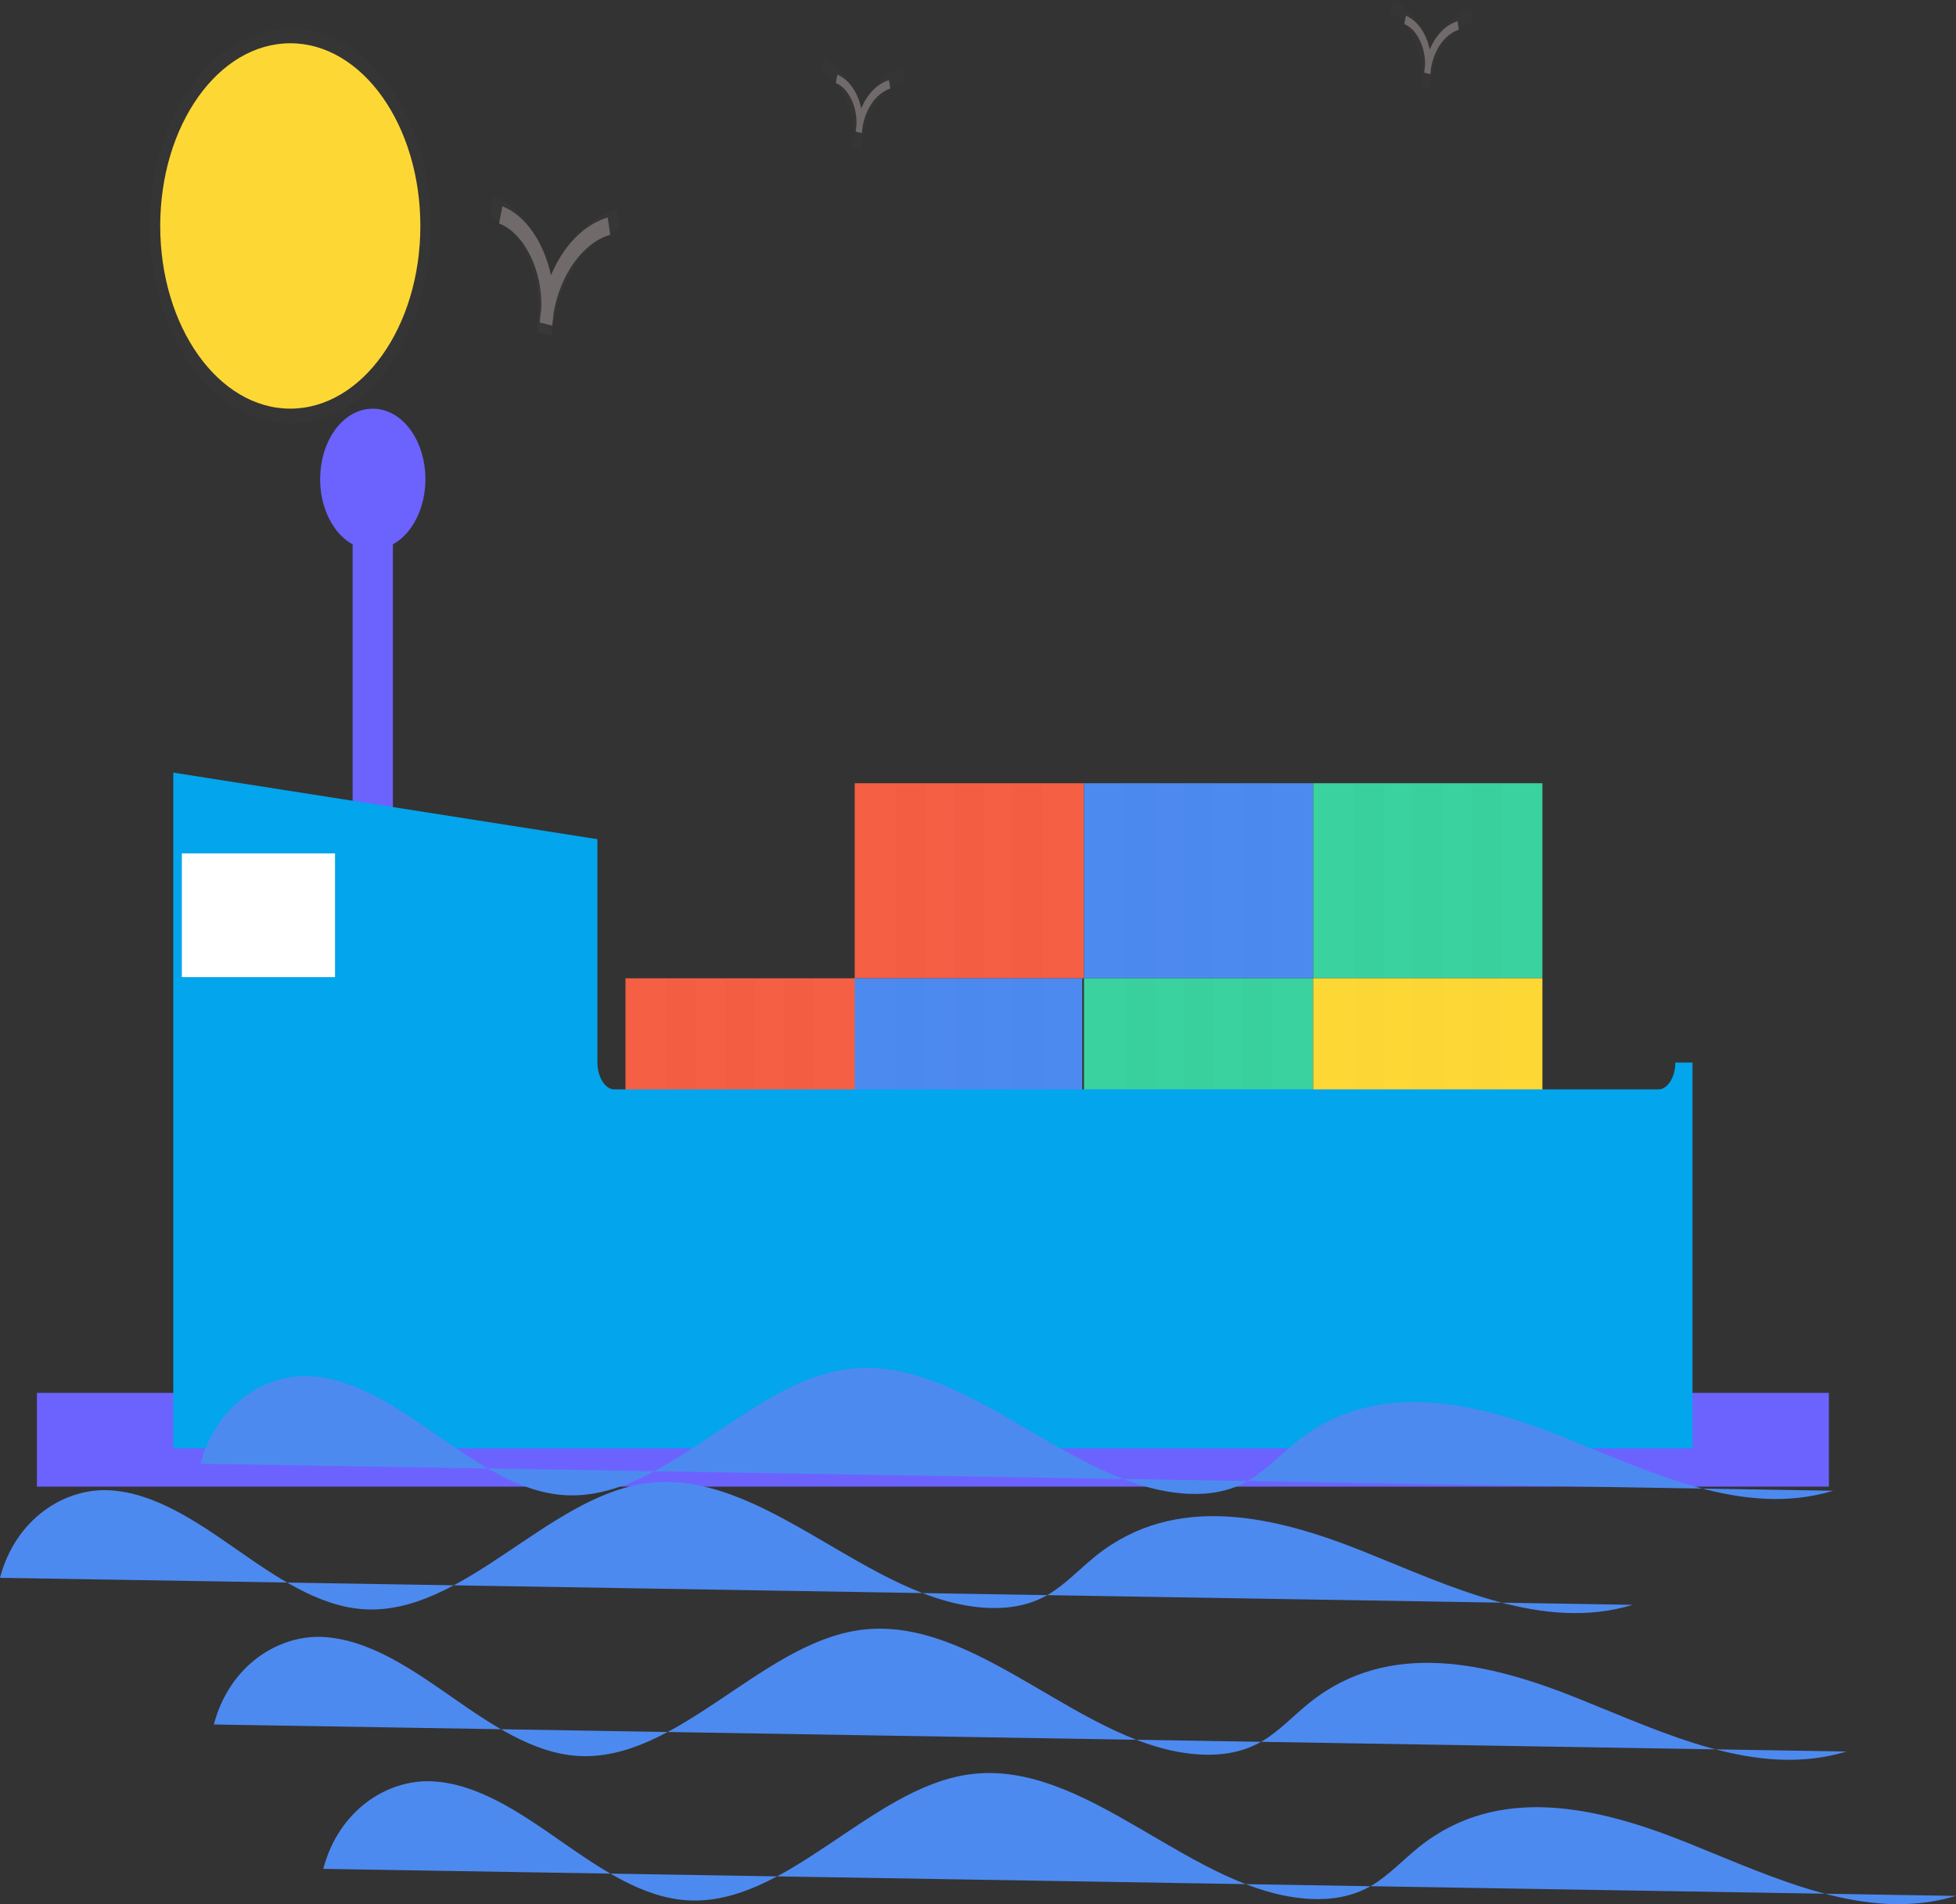 <svg width="114" height="111" viewBox="0 0 114 111" fill="none" xmlns="http://www.w3.org/2000/svg">
<rect x="0" y="0" width="114" height="111" fill="#333333" stroke="none"/>
<g clip-path="url(#clip0)">
<path d="M22.398 28.017H21.053V53.267H22.398V28.017Z" fill="#6C63FF" stroke="#6C63FF" stroke-miterlimit="10"/>
<path d="M63.175 45.657H49.815V57.028H63.175V45.657Z" fill="#F55F44"/>
<path d="M76.534 45.657H63.175V57.028H76.534V45.657Z" fill="#4D8AF0"/>
<path d="M89.895 45.657H76.535V57.028H89.895V45.657Z" fill="#3AD29F"/>
<path d="M63.077 57.028H49.717V68.399H63.077V57.028Z" fill="#4D8AF0"/>
<path d="M49.815 57.028H36.455V68.399H49.815V57.028Z" fill="#F55F44"/>
<path d="M76.534 57.028H63.175V68.399H76.534V57.028Z" fill="#3AD29F"/>
<path d="M89.895 57.028H76.535V68.399H89.895V57.028Z" fill="#FDD835"/>
<g opacity="0.1">
<path opacity="0.1" d="M53.959 45.589H52.204V56.96H53.959V45.589Z" fill="black"/>
<path opacity="0.1" d="M57.372 45.589H55.617V56.96H57.372V45.589Z" fill="black"/>
<path opacity="0.1" d="M60.785 45.589H59.03V56.96H60.785V45.589Z" fill="black"/>
</g>
<g opacity="0.1">
<path opacity="0.1" d="M67.319 45.589H65.564V56.96H67.319V45.589Z" fill="black"/>
<path opacity="0.1" d="M70.732 45.589H68.977V56.96H70.732V45.589Z" fill="black"/>
<path opacity="0.1" d="M74.145 45.589H72.39V56.96H74.145V45.589Z" fill="black"/>
</g>
<g opacity="0.1">
<path opacity="0.1" d="M80.679 45.589H78.924V56.96H80.679V45.589Z" fill="black"/>
<path opacity="0.1" d="M84.092 45.589H82.337V56.96H84.092V45.589Z" fill="black"/>
<path opacity="0.1" d="M87.505 45.589H85.75V56.96H87.505V45.589Z" fill="black"/>
</g>
<g opacity="0.1">
<path opacity="0.1" d="M53.959 56.96H52.204V68.331H53.959V56.96Z" fill="black"/>
<path opacity="0.1" d="M57.372 56.96H55.617V68.331H57.372V56.96Z" fill="black"/>
<path opacity="0.1" d="M60.785 56.96H59.03V68.331H60.785V56.96Z" fill="black"/>
</g>
<g opacity="0.1">
<path opacity="0.1" d="M40.599 56.96H38.844V68.331H40.599V56.96Z" fill="black"/>
<path opacity="0.1" d="M44.012 56.96H42.257V68.331H44.012V56.96Z" fill="black"/>
<path opacity="0.1" d="M47.425 56.96H45.67V68.331H47.425V56.96Z" fill="black"/>
</g>
<g opacity="0.1">
<path opacity="0.1" d="M67.319 56.96H65.564V68.331H67.319V56.96Z" fill="black"/>
<path opacity="0.1" d="M70.732 56.96H68.977V68.331H70.732V56.96Z" fill="black"/>
<path opacity="0.1" d="M74.145 56.96H72.39V68.331H74.145V56.96Z" fill="black"/>
</g>
<g opacity="0.1">
<path opacity="0.1" d="M80.679 56.96H78.924V68.331H80.679V56.96Z" fill="black"/>
<path opacity="0.1" d="M84.092 56.96H82.337V68.331H84.092V56.96Z" fill="black"/>
<path opacity="0.1" d="M87.505 56.96H85.75V68.331H87.505V56.96Z" fill="black"/>
</g>
<path d="M106.091 81.695H2.652V86.161H106.091V81.695Z" fill="#6C63FF" stroke="#6C63FF" stroke-miterlimit="10"/>
<path d="M96.676 64.002H35.786C35.398 64.001 35.025 63.783 34.75 63.397C34.475 63.011 34.32 62.487 34.319 61.941V49.346L10.599 45.623V83.928H98.143V61.941C98.142 62.487 97.987 63.011 97.712 63.397C97.437 63.783 97.065 64.001 96.676 64.002Z" fill="#03A5EC" stroke="#03A5EC" stroke-miterlimit="10"/>
<path d="M19.525 49.746H10.599V56.96H19.525V49.746Z" fill="white"/>
<path d="M21.726 31.538C23.144 31.538 24.293 29.923 24.293 27.931C24.293 25.939 23.144 24.324 21.726 24.324C20.308 24.324 19.158 25.939 19.158 27.931C19.158 29.923 20.308 31.538 21.726 31.538Z" fill="#6C63FF" stroke="#6C63FF" stroke-miterlimit="10"/>
<path d="M11.691 85.324C12.6 81.876 15.459 80.079 18.075 80.223C20.69 80.367 23.127 82.027 25.471 83.662C27.816 85.298 30.244 86.974 32.858 87.154C38.668 87.554 43.558 80.605 49.348 79.817C56.231 78.879 62.339 86.753 69.25 87.078C70.466 87.135 71.705 86.946 72.824 86.278C73.799 85.696 74.648 84.775 75.568 84.04C80.211 80.329 86.02 81.73 91.157 83.787C96.295 85.845 101.628 88.48 106.85 86.9" fill="#4D8AF0"/>
<path d="M0 91.975C0.909 88.527 3.768 86.731 6.384 86.874C8.999 87.018 11.436 88.678 13.78 90.314C16.125 91.949 18.553 93.625 21.167 93.805C26.977 94.205 31.867 87.256 37.657 86.468C44.54 85.53 50.648 93.404 57.559 93.729C58.775 93.786 60.014 93.597 61.133 92.929C62.108 92.347 62.957 91.426 63.877 90.691C68.52 86.98 74.329 88.381 79.466 90.439C84.604 92.496 89.937 95.131 95.159 93.551" fill="#4D8AF0"/>
<path d="M12.464 100.526C13.373 97.078 16.232 95.282 18.848 95.426C21.463 95.57 23.9 97.23 26.244 98.865C28.589 100.5 31.017 102.176 33.631 102.356C39.441 102.757 44.331 95.808 50.121 95.019C57.004 94.081 63.112 101.956 70.023 102.28C71.239 102.337 72.478 102.148 73.597 101.48C74.572 100.899 75.421 99.977 76.341 99.242C80.984 95.532 86.793 96.933 91.93 98.99C97.068 101.047 102.401 103.683 107.623 102.102" fill="#4D8AF0"/>
<path d="M18.841 108.942C19.75 105.493 22.609 103.697 25.225 103.841C27.84 103.985 30.276 105.645 32.621 107.28C34.966 108.916 37.394 110.592 40.008 110.772C45.818 111.172 50.708 104.223 56.498 103.434C63.38 102.497 69.489 110.371 76.4 110.696C77.615 110.753 78.855 110.564 79.974 109.896C80.948 109.314 81.797 108.393 82.718 107.657C87.361 103.947 93.169 105.348 98.307 107.405C103.445 109.463 108.778 112.098 114 110.518" fill="#4D8AF0"/>
<g opacity="0.5">
<path opacity="0.5" d="M32.15 19.568L31.307 19.358C31.329 19.066 31.363 18.775 31.409 18.488C31.552 15.949 30.299 13.277 28.537 12.603L28.763 11.44C30.368 12.054 31.606 13.941 32.076 16.139C32.491 15.141 33.049 14.275 33.715 13.596C34.382 12.918 35.141 12.441 35.945 12.197L36.115 13.379C34.268 13.902 32.699 16.109 32.26 18.68C32.239 18.979 32.202 19.276 32.15 19.568Z" fill="url(#paint0_linear)"/>
</g>
<path d="M32.176 18.978L31.455 18.799C31.474 18.549 31.503 18.3 31.542 18.055C31.664 15.884 30.593 13.601 29.087 13.025L29.28 12.03C30.652 12.555 31.71 14.168 32.112 16.047C32.467 15.194 32.944 14.454 33.514 13.873C34.083 13.293 34.732 12.886 35.42 12.678L35.565 13.688C33.986 14.135 32.644 16.021 32.269 18.219C32.251 18.475 32.22 18.729 32.176 18.978Z" fill="#706A6A"/>
<g opacity="0.5">
<path opacity="0.5" d="M50.186 8.678L49.642 8.543C49.657 8.354 49.678 8.167 49.708 7.981C49.8 6.344 48.992 4.62 47.855 4.186L48.001 3.435C49.036 3.831 49.835 5.049 50.138 6.466C50.406 5.823 50.766 5.264 51.196 4.826C51.625 4.389 52.115 4.081 52.634 3.924L52.743 4.686C51.552 5.024 50.54 6.447 50.257 8.105C50.243 8.298 50.22 8.49 50.186 8.678Z" fill="url(#paint1_linear)"/>
</g>
<g opacity="0.5">
<path opacity="0.5" d="M83.321 5.243L82.777 5.108C82.791 4.919 82.813 4.731 82.843 4.546C82.935 2.908 82.127 1.185 80.99 0.75L81.136 0C82.171 0.396 82.97 1.613 83.273 3.031C83.54 2.387 83.901 1.829 84.33 1.391C84.76 0.953 85.25 0.646 85.769 0.488L85.878 1.251C84.687 1.588 83.674 3.011 83.391 4.67C83.378 4.863 83.354 5.055 83.321 5.243Z" fill="url(#paint2_linear)"/>
</g>
<path d="M50.226 7.76L49.872 7.672C49.882 7.55 49.896 7.428 49.915 7.307C49.975 6.243 49.45 5.123 48.711 4.841L48.806 4.353C49.136 4.492 49.436 4.745 49.679 5.089C49.921 5.434 50.099 5.858 50.194 6.323C50.368 5.905 50.602 5.542 50.882 5.257C51.161 4.973 51.479 4.773 51.816 4.671L51.888 5.166C51.499 5.291 51.142 5.565 50.857 5.957C50.572 6.349 50.369 6.844 50.271 7.388C50.263 7.513 50.247 7.638 50.226 7.76Z" fill="#706A6A"/>
<path d="M83.36 4.325L83.007 4.237C83.016 4.114 83.031 3.992 83.05 3.872C83.11 2.808 82.584 1.688 81.846 1.406L81.94 0.918C82.271 1.057 82.571 1.31 82.814 1.654C83.056 1.998 83.233 2.422 83.329 2.888C83.503 2.469 83.737 2.106 84.016 1.822C84.296 1.537 84.614 1.338 84.951 1.235L85.022 1.731C84.633 1.856 84.277 2.13 83.991 2.522C83.706 2.914 83.504 3.409 83.406 3.953C83.397 4.078 83.382 4.203 83.36 4.325Z" fill="#706A6A"/>
<g opacity="0.5">
<path opacity="0.5" d="M16.919 24.68C21.443 24.68 25.111 19.527 25.111 13.172C25.111 6.816 21.443 1.663 16.919 1.663C12.395 1.663 8.727 6.816 8.727 13.172C8.727 19.527 12.395 24.68 16.919 24.68Z" fill="url(#paint3_linear)"/>
</g>
<path d="M16.919 23.821C21.105 23.821 24.499 19.053 24.499 13.172C24.499 7.29 21.105 2.522 16.919 2.522C12.732 2.522 9.338 7.29 9.338 13.172C9.338 19.053 12.732 23.821 16.919 23.821Z" fill="#FDD835"/>
</g>
<defs>
<linearGradient id="paint0_linear" x1="32.326" y1="19.568" x2="32.326" y2="11.44" gradientUnits="userSpaceOnUse">
<stop stop-color="#808080" stop-opacity="0.25"/>
<stop offset="0.535" stop-color="#808080" stop-opacity="0.12"/>
<stop offset="1" stop-color="#808080" stop-opacity="0.1"/>
</linearGradient>
<linearGradient id="paint1_linear" x1="2727.48" y1="923.113" x2="2727.48" y2="763.082" gradientUnits="userSpaceOnUse">
<stop stop-color="#808080" stop-opacity="0.25"/>
<stop offset="0.535" stop-color="#808080" stop-opacity="0.12"/>
<stop offset="1" stop-color="#808080" stop-opacity="0.1"/>
</linearGradient>
<linearGradient id="paint2_linear" x1="4085.27" y1="814.819" x2="4085.27" y2="654.788" gradientUnits="userSpaceOnUse">
<stop stop-color="#808080" stop-opacity="0.25"/>
<stop offset="0.535" stop-color="#808080" stop-opacity="0.12"/>
<stop offset="1" stop-color="#808080" stop-opacity="0.1"/>
</linearGradient>
<linearGradient id="paint3_linear" x1="2275.86" y1="3308.81" x2="2275.86" y2="224.542" gradientUnits="userSpaceOnUse">
<stop stop-color="#808080" stop-opacity="0.25"/>
<stop offset="0.535" stop-color="#808080" stop-opacity="0.12"/>
<stop offset="1" stop-color="#808080" stop-opacity="0.1"/>
</linearGradient>
<clipPath id="clip0">
<rect width="114" height="111" fill="white"/>
</clipPath>
</defs>
</svg>
